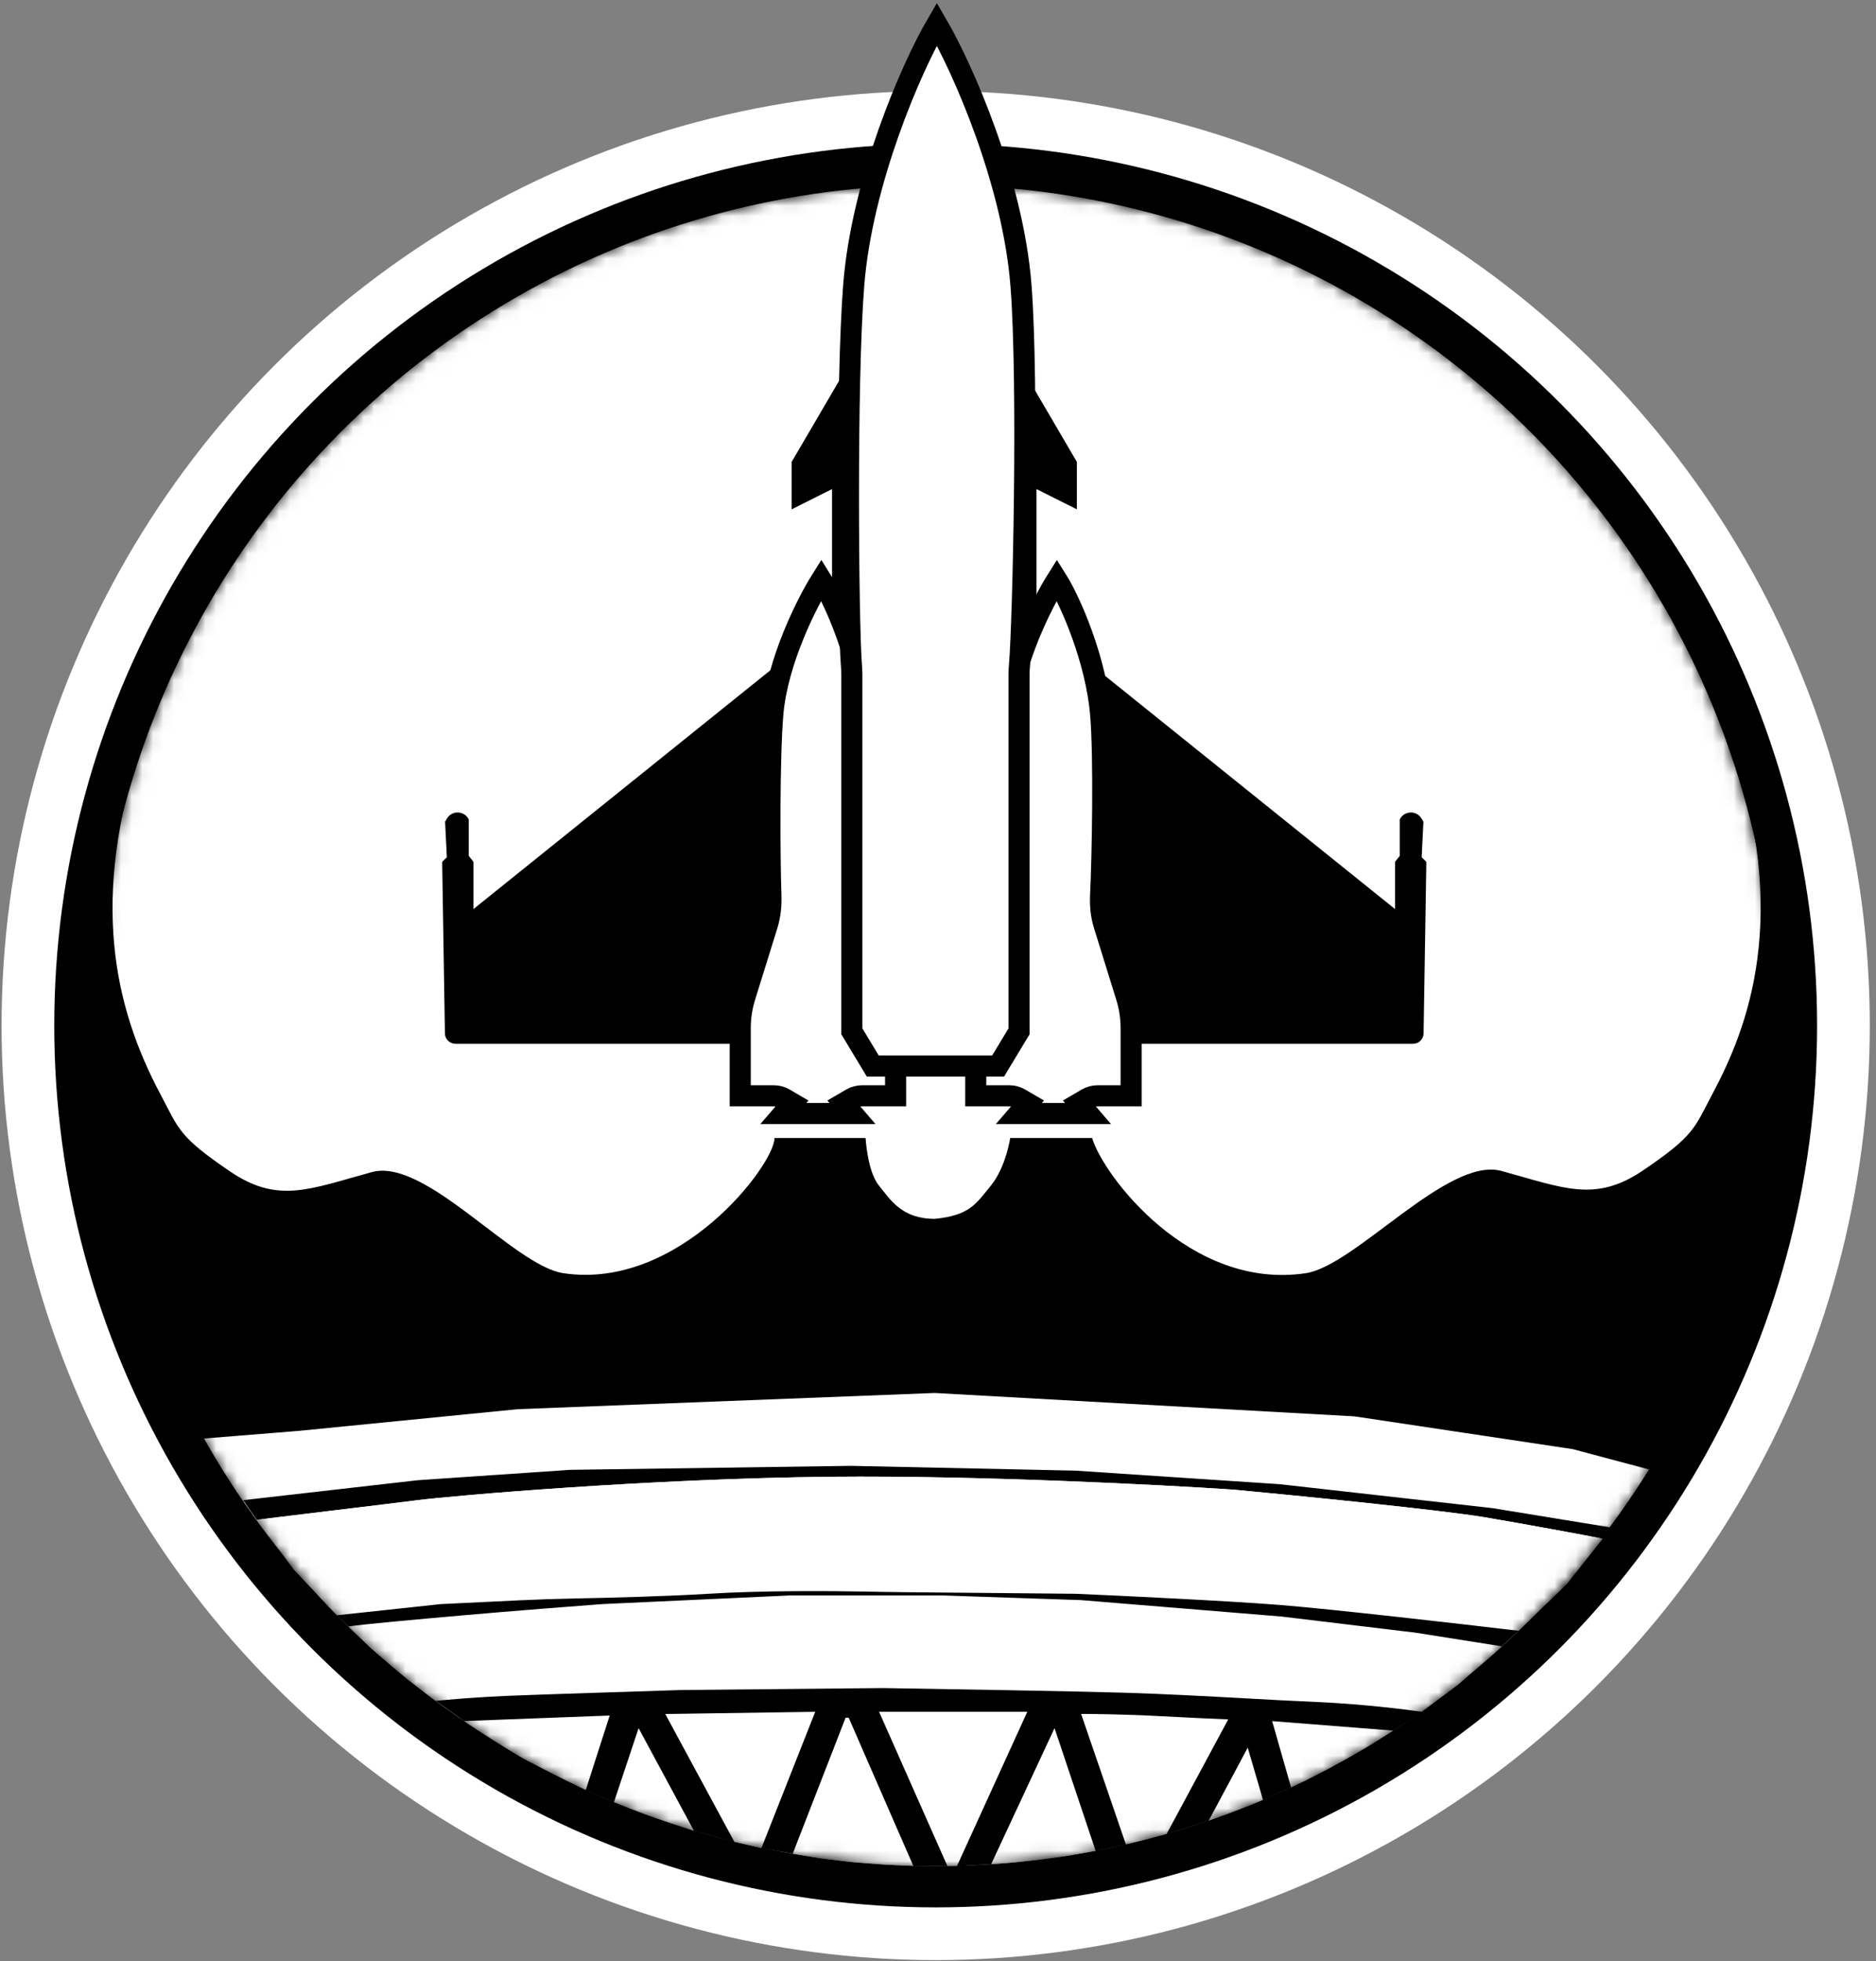 <svg width="178" height="186" viewBox="0 0 178 186" fill="none" xmlns="http://www.w3.org/2000/svg">
<rect x="0" y="0" width="178" height="186" fill="#808080" stroke="none"/>
<circle cx="88.78" cy="97.259" r="86.131" fill="black" stroke="white" stroke-width="5"/>
<mask id="mask0_48_21" style="mask-type:alpha" maskUnits="userSpaceOnUse" x="9" y="17" width="160" height="160">
<circle cx="88.78" cy="97.259" r="79.212" fill="black" stroke="black"/>
</mask>
<g mask="url(#mask0_48_21)">
<circle cx="88.78" cy="97.259" r="79.212" fill="white" stroke="white"/>
<path d="M58.251 170.916L60.592 163.892L65.843 173.63L61.568 172.194L58.251 170.916Z" fill="white"/>
<path d="M69.68 174.68L63.124 162.552L77.35 162.342L72.245 175.271L69.68 174.68Z" fill="white"/>
<path d="M80.234 162.9H80.525L86.663 176.966L83.993 176.841L80.99 176.618L77.834 176.243L75.217 175.794L80.234 162.9Z" fill="white"/>
<path d="M97.471 162.342H83.41L89.89 176.966H90.801L97.471 162.342Z" fill="white"/>
<path d="M94.047 176.786L100.056 163.891L103.958 175.531L101.21 176.02L98.664 176.359L95.891 176.66L94.047 176.786Z" fill="white"/>
<path d="M106.827 174.914L102.578 162.542C103.769 162.542 106.871 162.581 109.749 162.737C112.627 162.893 115.474 163.019 116.537 163.062L110.691 173.928L108.491 174.514L106.827 174.914Z" fill="white"/>
<path d="M114.685 172.668L118.387 165.743L119.838 170.696L118.657 171.185L116.475 172.025L114.685 172.668Z" fill="white"/>
<path d="M39.647 140.378L23.082 142.269L24.372 144.13C26.29 143.892 29.116 143.551 31.873 143.218C35.063 142.833 38.16 142.459 39.647 142.269C42.846 141.861 61.663 140.213 78.961 140.05C92.8 139.92 110.132 140.812 117.068 141.274C123.269 141.858 136.7 143.198 140.813 143.885C144.925 144.573 150.033 145.532 152.073 145.925L152.732 144.841L141.612 143.026L121.416 140.756L102.052 139.471L80.721 139.017L54.095 139.395L39.647 140.378Z" fill="black"/>
<path fill-rule="evenodd" clip-rule="evenodd" d="M152.073 145.925L148.647 150.25L144.077 154.656C138.582 154.003 126.358 152.6 121.416 152.208C116.474 151.817 106.447 151.338 102.052 151.148L85.841 150.998C84.591 150.986 83.345 150.961 82.095 150.939C78.956 150.883 72.456 150.823 67.211 151.148C63.256 151.392 57.809 151.529 54.63 151.592C52.897 151.627 51.168 151.679 49.437 151.762L41.834 152.127L31.961 153.187L27.881 148.863L24.372 144.13C26.29 143.892 29.116 143.551 31.873 143.218C35.063 142.833 38.16 142.459 39.647 142.269C42.846 141.861 61.663 140.213 78.961 140.05C92.8 139.92 110.132 140.812 117.068 141.274C123.269 141.858 136.7 143.198 140.813 143.885C144.925 144.573 150.033 145.532 152.073 145.925ZM33.065 154.247L35.172 156.299C36.23 157.196 37.912 158.625 38.612 159.224C38.579 159.206 38.628 159.251 38.786 159.382C39.051 159.602 38.938 159.503 38.612 159.224C38.751 159.301 40.382 160.548 41.358 161.3C42.457 161.19 45.371 160.941 48.242 160.824C51.112 160.706 60.422 160.409 64.718 160.274L83.776 160.091C89.323 160.177 101.661 160.384 106.641 160.531C110.427 160.642 114.431 160.862 118.156 161.066C120.555 161.198 122.838 161.323 124.874 161.409C129.033 161.585 133.289 162.102 134.897 162.338L138.338 159.779L142.486 156.132L134.308 154.837L121.601 153.308L102.569 151.749L89.509 151.308H82.214H74.919L57.137 152.127C54.741 152.305 48.758 152.768 43.992 153.187C39.227 153.607 34.705 154.014 33.065 154.247ZM132.191 164.126L129.844 165.602L127.835 166.76L125.924 167.806L123.713 168.938L122.5 169.51L120.706 163.225L132.191 164.126ZM44.037 163.218L57.85 162.695L55.578 169.761C54.081 169.033 50.764 167.396 49.476 166.674C48.188 165.951 45.314 164.069 44.037 163.218Z" fill="white"/>
<path d="M41.834 152.127L31.961 153.187L33.065 154.247C34.705 154.014 39.227 153.607 43.992 153.187C48.758 152.768 54.741 152.305 57.137 152.127L74.919 151.308H82.214H89.509L102.569 151.749L121.601 153.308L134.308 154.837L142.486 156.132L144.077 154.656C138.582 154.003 126.358 152.6 121.416 152.208C116.474 151.817 106.447 151.338 102.052 151.148L85.841 150.998C84.591 150.986 83.345 150.961 82.095 150.939C78.956 150.883 72.456 150.823 67.211 151.148C63.256 151.392 57.809 151.529 54.63 151.592C52.897 151.627 51.168 151.679 49.437 151.762L41.834 152.127Z" fill="black"/>
<path d="M134.897 162.338C133.289 162.102 129.033 161.585 124.874 161.409C122.838 161.323 120.555 161.198 118.156 161.066C114.431 160.862 110.427 160.642 106.641 160.531C101.661 160.384 89.323 160.177 83.776 160.091L64.718 160.274C60.422 160.409 51.112 160.706 48.242 160.824C45.371 160.941 42.457 161.19 41.358 161.3L44.037 163.218L57.85 162.695L55.578 169.761L58.251 170.916L60.592 163.892L65.843 173.63L69.68 174.68L63.124 162.552L77.35 162.342L72.245 175.271L75.217 175.794L80.234 162.9H80.525L86.663 176.966H89.89L83.41 162.342H97.471L90.801 176.966L94.047 176.786L100.056 163.891L103.958 175.531L106.827 174.914L102.578 162.542C103.769 162.542 106.871 162.581 109.749 162.737C112.627 162.893 115.474 163.019 116.537 163.062L110.691 173.928L114.685 172.668L118.387 165.743L119.838 170.696L122.5 169.51L120.706 163.225L132.191 164.126L134.897 162.338Z" fill="black"/>
<path d="M35.29 111.156C29.337 112.78 26.389 114.185 21.834 111.099C16.913 107.764 16.977 107.077 15.23 103.792C10.784 95.431 8.527 85.251 13.485 70.394L-5.392 126.962L0.387 135.858L10.297 137.153L28.351 135.699L49.113 133.643L88.697 132.106L128.539 134.325L149.235 137.432L164.068 141.388L177.355 135.749L183.135 126.853L164.144 70.164C169.98 87.026 165.779 97.539 162.513 103.683C160.766 106.968 160.83 107.655 155.908 110.99C151.353 114.076 148.405 112.671 142.453 111.047C137.375 109.663 128.603 120.031 123.912 120.743C112.915 122.41 104.669 111.46 103.621 107.925H95.852C95.852 107.925 95.445 110.695 94.015 112.441C92.586 114.188 92.007 115.26 88.697 115.591C85.552 115.591 84.498 113.783 83.399 112.441C82.301 111.099 82.13 107.925 82.13 107.925H73.489C73.489 110.444 64.434 122.41 53.437 120.743C48.746 120.031 40.368 109.772 35.29 111.156Z" fill="black"/>
</g>
<path d="M102.177 48.305L102.177 43.809L97.06 35.067L92.494 26.368L91.97 32.095L91.97 98.99L134.074 98.99C134.62 98.99 135.065 98.552 135.074 98.006L135.333 81.811C135.334 81.754 135.311 81.7 135.27 81.662L134.892 81.307L135.058 77.927L134.885 77.634C134.41 76.829 133.232 76.87 132.814 77.706L132.814 81.168L132.415 81.667C132.387 81.703 132.371 81.747 132.371 81.792L132.371 86.217L103.243 62.8L98.345 57.688L98.345 51.674L98.345 46.383L102.177 48.305Z" fill="black"/>
<path d="M75.112 48.305L75.112 43.809L80.229 35.067L84.796 26.368L85.32 32.095L85.32 98.99L43.216 98.99C42.67 98.99 42.224 98.552 42.216 98.006L41.956 81.811C41.955 81.754 41.978 81.7 42.019 81.662L42.398 81.307L42.231 77.927L42.404 77.634C42.879 76.829 44.057 76.87 44.475 77.706L44.475 81.168L44.875 81.667C44.903 81.703 44.919 81.747 44.919 81.792L44.919 86.217L74.047 62.8L78.945 57.688L78.945 51.674L78.945 46.383L75.112 48.305Z" fill="black"/>
<path d="M82.08 67.687C81.652 62.683 79.287 57.13 77.932 54.979C76.577 57.13 73.759 62.683 73.331 67.687C72.975 71.849 73.019 81.266 73.147 84.926C73.179 85.867 73.086 86.817 72.806 87.716L70.687 94.528C70.388 95.49 70.235 96.492 70.235 97.499V103.922H73.416C73.77 103.922 74.118 104.015 74.424 104.194L75.166 104.627L74.325 105.603H77.38H77.833H80.887L80.046 104.627L80.789 104.194C81.094 104.015 81.442 103.922 81.796 103.922H84.977V97.499C84.977 96.492 84.825 95.49 84.525 94.528L82.406 87.716C82.126 86.817 82.036 85.867 82.081 84.927C82.255 81.268 82.436 71.849 82.08 67.687Z" fill="white"/>
<path d="M77.38 105.603H80.887L80.046 104.627L80.789 104.194C81.094 104.015 81.442 103.922 81.796 103.922H84.977V97.499C84.977 96.492 84.825 95.49 84.525 94.528L82.406 87.716C82.126 86.817 82.036 85.867 82.081 84.927C82.255 81.268 82.436 71.849 82.08 67.687C81.652 62.683 79.287 57.13 77.932 54.979C76.577 57.13 73.759 62.683 73.331 67.687C72.975 71.849 73.019 81.266 73.147 84.926C73.179 85.867 73.086 86.817 72.806 87.716L70.687 94.528C70.388 95.49 70.235 96.492 70.235 97.499V103.922H73.416C73.77 103.922 74.118 104.015 74.424 104.194L75.166 104.627L74.325 105.603H77.833" stroke="black" stroke-width="2"/>
<path d="M104.428 67.687C104 62.683 101.635 57.13 100.28 54.979C98.924 57.13 96.107 62.683 95.679 67.687C95.323 71.849 95.367 81.266 95.494 84.926C95.527 85.867 95.433 86.817 95.154 87.716L93.034 94.528C92.735 95.49 92.583 96.492 92.583 97.499V103.921H95.764C96.118 103.921 96.465 104.015 96.771 104.194L97.514 104.627L96.672 105.603H99.727H100.18H103.235L102.394 104.627L103.136 104.194C103.442 104.015 103.79 103.921 104.144 103.921H107.325V97.499C107.325 96.492 107.172 95.49 106.873 94.528L104.754 87.716C104.474 86.817 104.384 85.867 104.428 84.927C104.602 81.268 104.784 71.849 104.428 67.687Z" fill="white"/>
<path d="M99.727 105.603H103.235L102.394 104.627L103.136 104.194C103.442 104.015 103.79 103.921 104.144 103.921H107.325V97.499C107.325 96.492 107.172 95.49 106.873 94.528L104.754 87.716C104.474 86.817 104.384 85.867 104.428 84.927C104.602 81.268 104.784 71.849 104.428 67.687C104 62.683 101.635 57.13 100.28 54.979C98.924 57.13 96.107 62.683 95.679 67.687C95.323 71.849 95.367 81.266 95.494 84.926C95.527 85.867 95.433 86.817 95.154 87.716L93.034 94.528C92.735 95.49 92.583 96.492 92.583 97.499V103.921H95.764C96.118 103.921 96.465 104.015 96.771 104.194L97.514 104.627L96.672 105.603H100.18" stroke="black" stroke-width="2"/>
<path d="M96.868 27.005C96.093 17.227 91.35 6.478 88.892 2.275C86.435 6.478 81.782 17.227 81.006 27.005C80.267 36.314 80.479 59.079 80.78 63.024C80.803 63.334 80.826 63.628 80.826 63.938V69.314V85.251V97.81L82.808 101.095H88.346H89.168H94.706L96.688 97.81V83.562V69.314V63.938C96.688 63.628 96.71 63.334 96.737 63.025C97.069 59.08 97.607 36.314 96.868 27.005Z" fill="white"/>
<path d="M88.346 101.095H94.706L96.688 97.81V83.562V69.314V63.938C96.688 63.628 96.71 63.334 96.737 63.025C97.069 59.08 97.607 36.314 96.868 27.005C96.093 17.227 91.35 6.478 88.892 2.275C86.435 6.478 81.782 17.227 81.006 27.005C80.267 36.314 80.479 59.079 80.78 63.024C80.803 63.334 80.826 63.628 80.826 63.938V69.314V85.251V97.81L82.808 101.095H89.168" stroke="black" stroke-width="2"/>
</svg>
